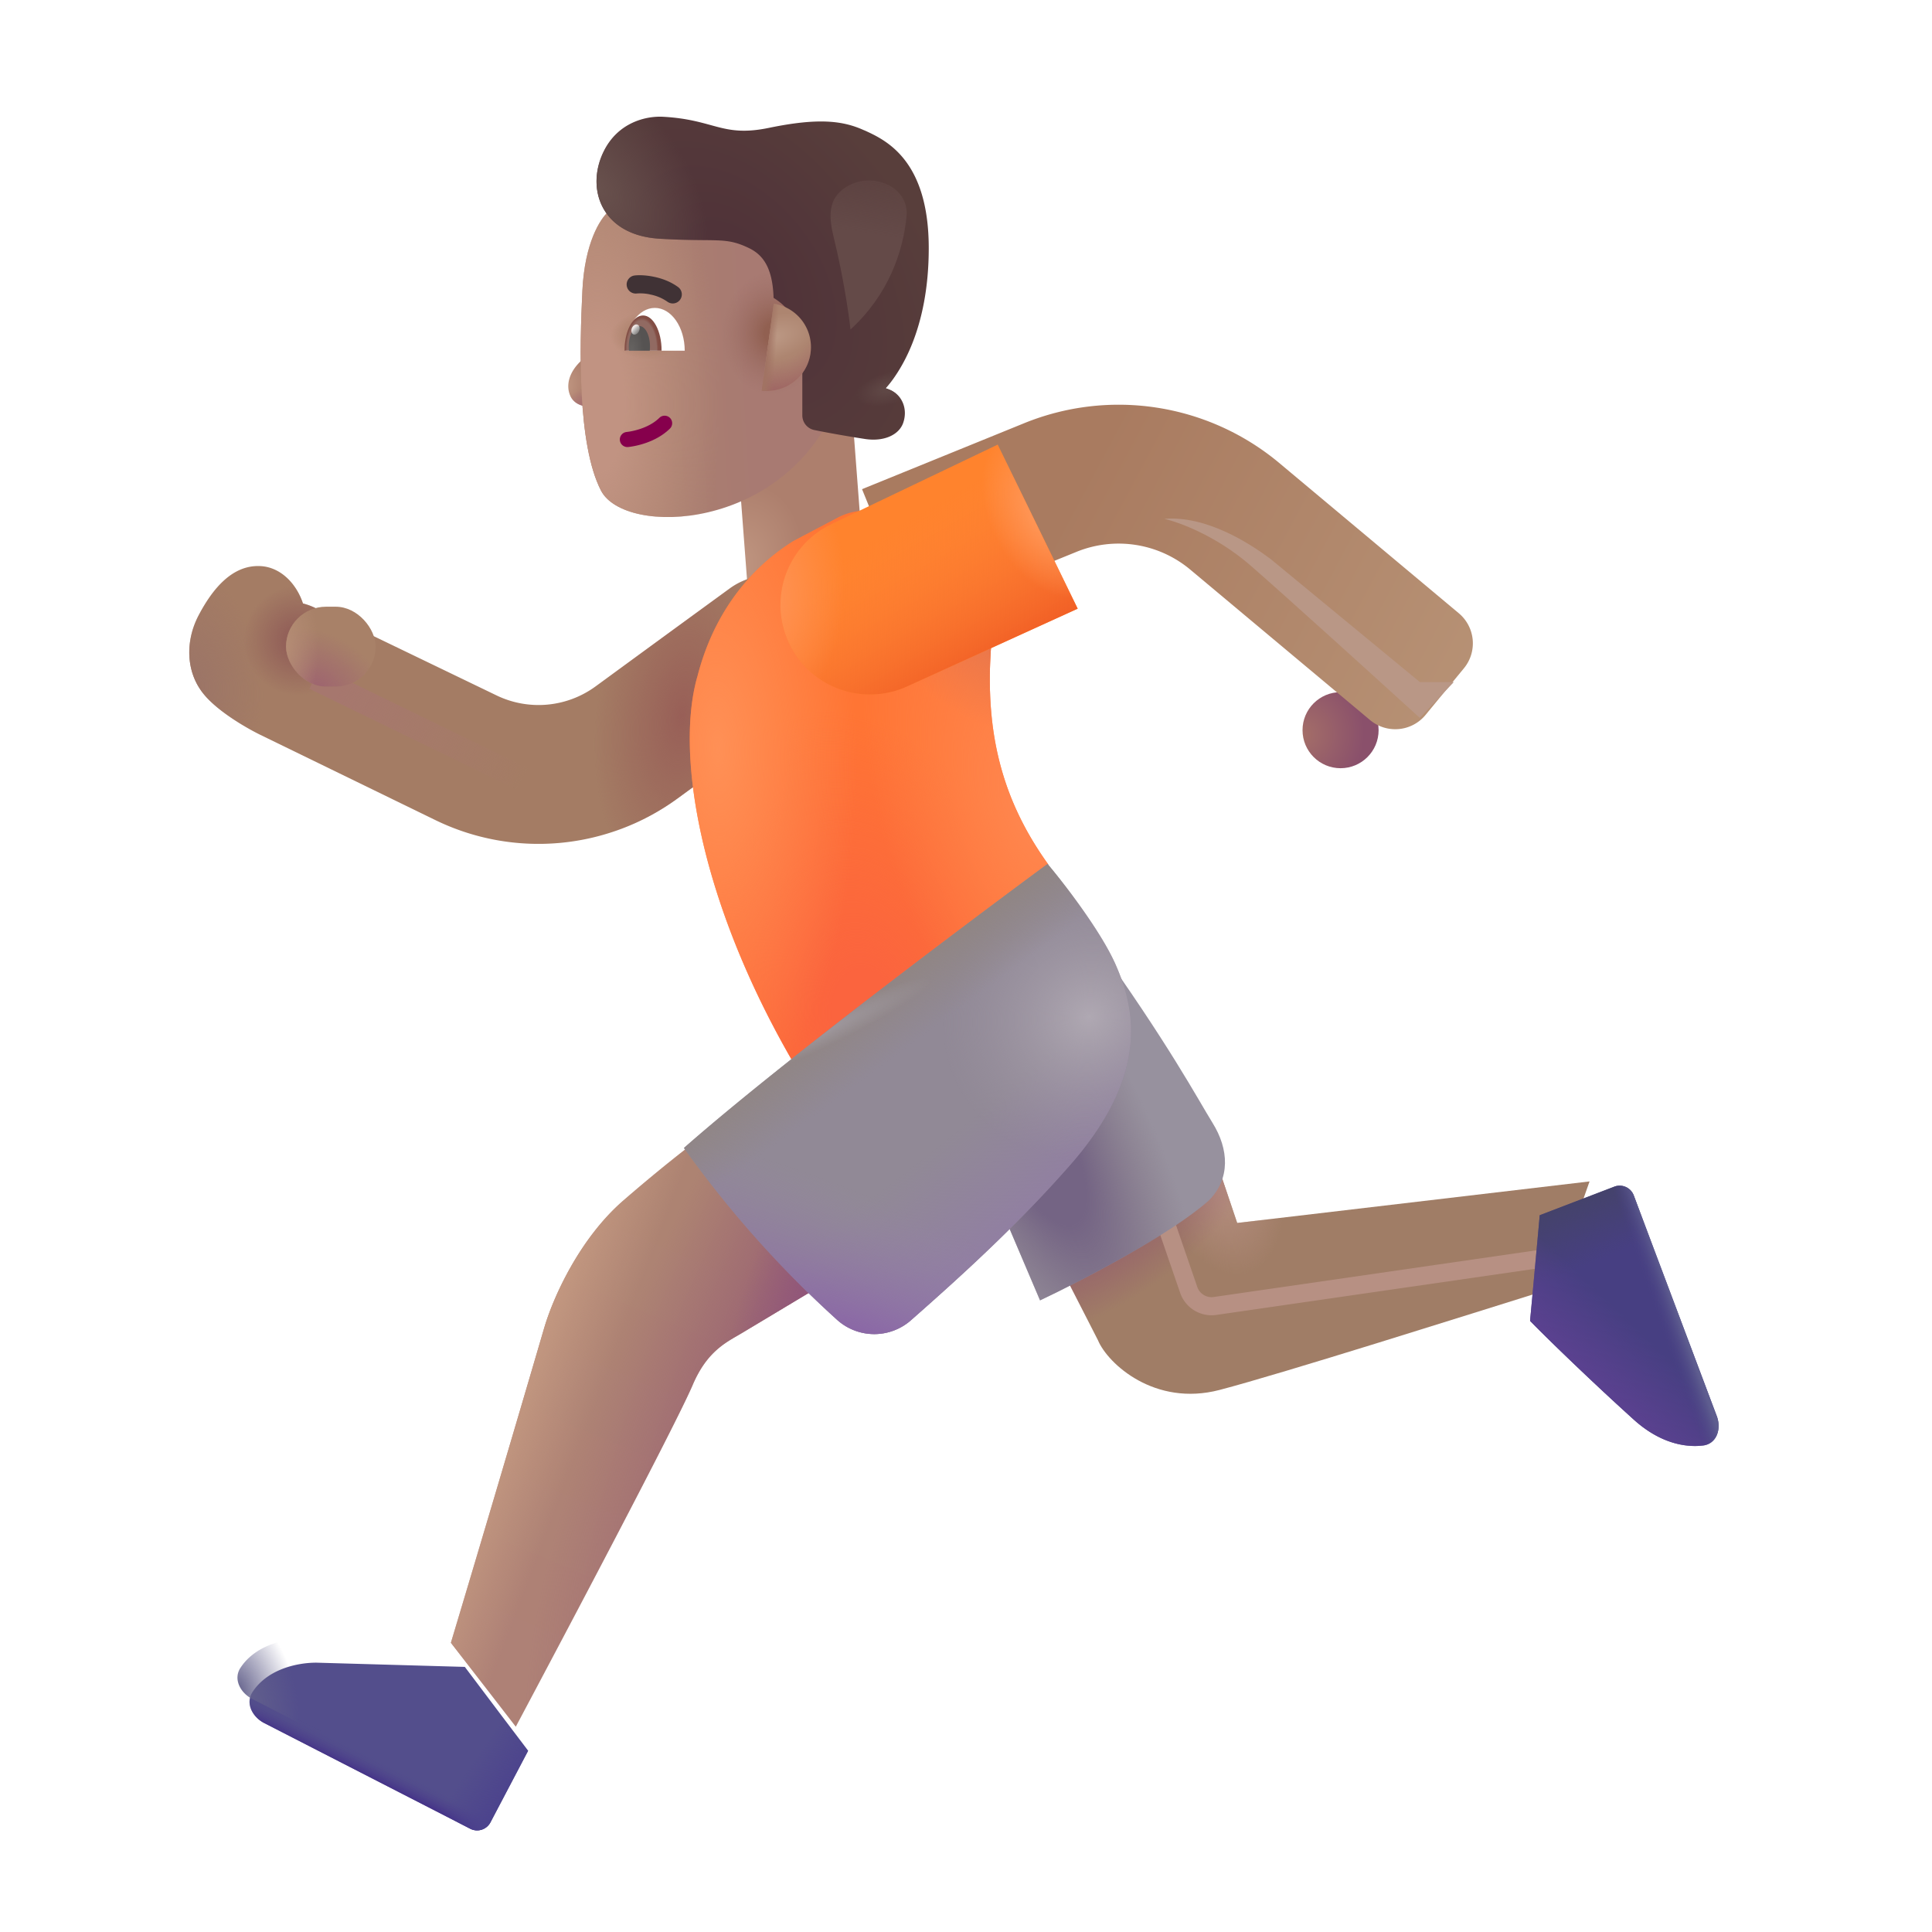 <svg xmlns="http://www.w3.org/2000/svg" width="32" height="32" fill="none" viewBox="0 0 32 32"><path fill="url(#a)" d="M12.169 6.909h1.946v3.44h-1.946z" transform="rotate(-4.337 12.17 6.909)"/><path fill="url(#b)" d="M12.169 6.909h1.946v3.44h-1.946z" transform="rotate(-4.337 12.17 6.909)"/><path fill="url(#c)" d="M9.622 5.979a1.01 1.01 0 0 0 .258-.457h.18v1.125c-.216.137-.523.115-.614-.09-.078-.176-.02-.394.176-.578Z"/><path fill="url(#d)" d="M9.622 5.979a1.01 1.01 0 0 0 .258-.457h.18v1.125c-.216.137-.523.115-.614-.09-.078-.176-.02-.394.176-.578Z"/><g filter="url(#e)"><path fill="url(#f)" d="M9.846 5.015c.038-.801.298-1.187.42-1.3h3.732l.063 3.163C13.194 9 10.549 9.091 10.154 8.325c-.395-.768-.353-2.381-.308-3.309Z"/><path fill="url(#g)" d="M9.846 5.015c.038-.801.298-1.187.42-1.3h3.732l.063 3.163C13.194 9 10.549 9.091 10.154 8.325c-.395-.768-.353-2.381-.308-3.309Z"/><path fill="url(#h)" d="M9.846 5.015c.038-.801.298-1.187.42-1.3h3.732l.063 3.163C13.194 9 10.549 9.091 10.154 8.325c-.395-.768-.353-2.381-.308-3.309Z"/><path fill="url(#i)" d="M9.846 5.015c.038-.801.298-1.187.42-1.3h3.732l.063 3.163C13.194 9 10.549 9.091 10.154 8.325c-.395-.768-.353-2.381-.308-3.309Z"/></g><g filter="url(#j)"><path fill="url(#k)" d="M9.997 2.663c.237-.488.706-.594.984-.579.86.047.977.344 1.754.184.822-.17 1.227-.12 1.578.04l.007.002c.346.158 1.063.483 1.063 1.95 0 1.352-.481 2.065-.715 2.32l.046.017c.232.084.327.33.244.562-.072.197-.322.311-.637.261-.36-.056-.624-.105-.832-.147a.248.248 0 0 1-.2-.244V5.916a.987.987 0 0 0-.476-.832c-.016-.484-.164-.707-.406-.824-.401-.194-.526-.098-1.485-.156-.964-.059-1.222-.832-.925-1.441Z"/><path fill="url(#l)" d="M9.997 2.663c.237-.488.706-.594.984-.579.86.047.977.344 1.754.184.822-.17 1.227-.12 1.578.04l.007.002c.346.158 1.063.483 1.063 1.95 0 1.352-.481 2.065-.715 2.32l.046.017c.232.084.327.33.244.562-.072.197-.322.311-.637.261-.36-.056-.624-.105-.832-.147a.248.248 0 0 1-.2-.244V5.916a.987.987 0 0 0-.476-.832c-.016-.484-.164-.707-.406-.824-.401-.194-.526-.098-1.485-.156-.964-.059-1.222-.832-.925-1.441Z"/><path fill="url(#m)" d="M9.997 2.663c.237-.488.706-.594.984-.579.86.047.977.344 1.754.184.822-.17 1.227-.12 1.578.04l.007.002c.346.158 1.063.483 1.063 1.95 0 1.352-.481 2.065-.715 2.32l.046.017c.232.084.327.33.244.562-.072.197-.322.311-.637.261-.36-.056-.624-.105-.832-.147a.248.248 0 0 1-.2-.244V5.916a.987.987 0 0 0-.476-.832c-.016-.484-.164-.707-.406-.824-.401-.194-.526-.098-1.485-.156-.964-.059-1.222-.832-.925-1.441Z"/></g><path fill="url(#n)" d="m12.617 6.47.199-1.44a.727.727 0 0 1-.2 1.44Z"/><path fill="url(#o)" d="m12.617 6.47.199-1.44a.727.727 0 0 1-.2 1.44Z"/><path fill="url(#p)" d="m12.617 6.47.199-1.44a.727.727 0 0 1-.2 1.44Z"/><path fill="#86004C" fill-rule="evenodd" d="M11.098 6.923a.125.125 0 0 1-.002.176c-.238.234-.582.294-.692.305a.125.125 0 1 1-.025-.249c.093-.01.366-.061.542-.234a.125.125 0 0 1 .177.002Z" clip-rule="evenodd"/><g filter="url(#q)"><path fill="#403235" fill-rule="evenodd" d="M10.865 4.776a.77.77 0 0 0-.217-.015.15.15 0 0 1-.037-.298c.07-.009.187-.006.313.02.127.025.277.076.408.172a.15.15 0 0 1-.178.242.733.733 0 0 0-.289-.12Z" clip-rule="evenodd"/></g><path fill="#fff" d="M10.352 5.809h.989c0-.392-.222-.709-.495-.709s-.494.317-.494.709Z"/><path fill="url(#r)" d="M10.958 5.809v-.004c0-.32-.138-.58-.307-.58-.17 0-.307.26-.307.58v.004h.614Z"/><path fill="url(#s)" d="M10.762 5.809a.652.652 0 0 0 .004-.072c0-.186-.079-.336-.175-.336-.098 0-.176.15-.176.336 0 .025.001.049.004.072h.343Z"/><ellipse cx="10.526" cy="5.458" fill="url(#t)" rx=".064" ry=".088" transform="rotate(24.61 10.526 5.458)"/><g filter="url(#u)"><path fill="#A47C64" d="M3.762 11.881c-.286-.363-.293-.871-.07-1.293.222-.422.546-.832 1.015-.812.328.013.598.275.711.619.07.018.139.043.206.076l3 1.447a1.6 1.6 0 0 0 1.639-.148l2.223-1.623a1.15 1.15 0 0 1 1.356 1.858l-2.224 1.623a3.9 3.9 0 0 1-3.993.362l-2.918-1.421c-.246-.122-.72-.4-.945-.688Z"/><path fill="url(#v)" d="M3.762 11.881c-.286-.363-.293-.871-.07-1.293.222-.422.546-.832 1.015-.812.328.013.598.275.711.619.07.018.139.043.206.076l3 1.447a1.6 1.6 0 0 0 1.639-.148l2.223-1.623a1.15 1.15 0 0 1 1.356 1.858l-2.224 1.623a3.9 3.9 0 0 1-3.993.362l-2.918-1.421c-.246-.122-.72-.4-.945-.688Z"/><path fill="url(#w)" d="M3.762 11.881c-.286-.363-.293-.871-.07-1.293.222-.422.546-.832 1.015-.812.328.013.598.275.711.619.07.018.139.043.206.076l3 1.447a1.6 1.6 0 0 0 1.639-.148l2.223-1.623a1.15 1.15 0 0 1 1.356 1.858l-2.224 1.623a3.9 3.9 0 0 1-3.993.362l-2.918-1.421c-.246-.122-.72-.4-.945-.688Z"/><path fill="url(#x)" d="M3.762 11.881c-.286-.363-.293-.871-.07-1.293.222-.422.546-.832 1.015-.812.328.013.598.275.711.619.07.018.139.043.206.076l3 1.447a1.6 1.6 0 0 0 1.639-.148l2.223-1.623a1.15 1.15 0 0 1 1.356 1.858l-2.224 1.623a3.9 3.9 0 0 1-3.993.362l-2.918-1.421c-.246-.122-.72-.4-.945-.688Z"/></g><path fill="#FF7534" d="m13.136 8.963.74-.39a.986.986 0 0 1 .584-.106l2.003 1.774c-.229 1.789.13 3.007.9 4.077l-4.253 3.23c-1.516-2.636-1.93-5.073-1.556-6.354.318-1.229 1.051-1.899 1.582-2.23Z"/><path fill="url(#y)" d="m13.136 8.963.74-.39a.986.986 0 0 1 .584-.106l2.003 1.774c-.229 1.789.13 3.007.9 4.077l-4.253 3.23c-1.516-2.636-1.93-5.073-1.556-6.354.318-1.229 1.051-1.899 1.582-2.23Z"/><path fill="url(#z)" d="m13.136 8.963.74-.39a.986.986 0 0 1 .584-.106l2.003 1.774c-.229 1.789.13 3.007.9 4.077l-4.253 3.23c-1.516-2.636-1.93-5.073-1.556-6.354.318-1.229 1.051-1.899 1.582-2.23Z"/><path fill="url(#A)" d="m13.136 8.963.74-.39a.986.986 0 0 1 .584-.106l2.003 1.774c-.229 1.789.13 3.007.9 4.077l-4.253 3.23c-1.516-2.636-1.93-5.073-1.556-6.354.318-1.229 1.051-1.899 1.582-2.23Z"/><path fill="url(#B)" d="m13.136 8.963.74-.39a.986.986 0 0 1 .584-.106l2.003 1.774c-.229 1.789.13 3.007.9 4.077l-4.253 3.23c-1.516-2.636-1.93-5.073-1.556-6.354.318-1.229 1.051-1.899 1.582-2.23Z"/><g filter="url(#C)"><path stroke="url(#D)" stroke-width=".4" d="m5.213 11.229 3.485 1.695"/></g><circle cx="22.204" cy="12.094" r=".63" fill="url(#E)"/><g filter="url(#F)"><path fill="url(#G)" fill-rule="evenodd" d="M19.704 10.226a1.85 1.85 0 0 0-1.873-.286l-2.687 1.092-.866-2.13 2.687-1.093a4.15 4.15 0 0 1 4.2.64l2.997 2.508a.65.65 0 0 1 .085.912l-.635.772a.65.65 0 0 1-.92.085l-2.988-2.5Z" clip-rule="evenodd"/></g><path fill="#FF832D" d="m17.85 10.082-1.325-2.718-2.764 1.322a1.483 1.483 0 0 0 1.255 2.687l2.833-1.291Z"/><path fill="url(#H)" d="m17.85 10.082-1.325-2.718-2.764 1.322a1.483 1.483 0 0 0 1.255 2.687l2.833-1.291Z"/><path fill="url(#I)" d="m17.85 10.082-1.325-2.718-2.764 1.322a1.483 1.483 0 0 0 1.255 2.687l2.833-1.291Z"/><path fill="url(#J)" d="m17.85 10.082-1.325-2.718-2.764 1.322a1.483 1.483 0 0 0 1.255 2.687l2.833-1.291Z"/><rect width="1.484" height="1.324" x="4.738" y="10.049" fill="#A88168" rx=".662"/><rect width="1.484" height="1.324" x="4.738" y="10.049" fill="url(#K)" rx=".662"/><rect width="1.484" height="1.324" x="4.738" y="10.049" fill="url(#L)" rx=".662"/><path fill="url(#M)" d="M9.015 21.99a857.355 857.355 0 0 1-1.547 5.22l1.075 1.39c.859-1.615 2.641-4.987 2.93-5.66.241-.567.566-.711.808-.856l1.34-.805-1.973-2.472c-.12.094-.594.444-1.32 1.074-.735.637-1.169 1.618-1.313 2.11Z"/><path fill="url(#N)" d="M9.015 21.99a857.355 857.355 0 0 1-1.547 5.22l1.075 1.39c.859-1.615 2.641-4.987 2.93-5.66.241-.567.566-.711.808-.856l1.34-.805-1.973-2.472c-.12.094-.594.444-1.32 1.074-.735.637-1.169 1.618-1.313 2.11Z"/><path fill="url(#O)" d="M9.015 21.99a857.355 857.355 0 0 1-1.547 5.22l1.075 1.39c.859-1.615 2.641-4.987 2.93-5.66.241-.567.566-.711.808-.856l1.34-.805-1.973-2.472c-.12.094-.594.444-1.32 1.074-.735.637-1.169 1.618-1.313 2.11Z"/><path fill="url(#P)" d="M9.015 21.99a857.355 857.355 0 0 1-1.547 5.22l1.075 1.39c.859-1.615 2.641-4.987 2.93-5.66.241-.567.566-.711.808-.856l1.34-.805-1.973-2.472c-.12.094-.594.444-1.32 1.074-.735.637-1.169 1.618-1.313 2.11Z"/><g filter="url(#Q)"><path fill="#534E8C" d="m5.039 27.139 2.46.07 1.048 1.39-.623 1.184a.25.25 0 0 1-.336.106l-3.41-1.749c-.196-.1-.317-.328-.197-.513.247-.381.74-.488 1.058-.488Z"/><path fill="url(#R)" d="m5.039 27.139 2.46.07 1.048 1.39-.623 1.184a.25.25 0 0 1-.336.106l-3.41-1.749c-.196-.1-.317-.328-.197-.513.247-.381.74-.488 1.058-.488Z"/><path fill="url(#S)" d="m5.039 27.139 2.46.07 1.048 1.39-.623 1.184a.25.25 0 0 1-.336.106l-3.41-1.749c-.196-.1-.317-.328-.197-.513.247-.381.74-.488 1.058-.488Z"/></g><path fill="url(#T)" d="m5.039 27.139 2.46.07 1.048 1.39-.623 1.184a.25.25 0 0 1-.336.106l-3.41-1.749c-.196-.1-.317-.328-.197-.513.247-.381.74-.488 1.058-.488Z"/><g filter="url(#U)"><path fill="#A07D66" d="m17.937 22.701-.652-1.277 2.613-1.684.344 1.016 5.836-.688-.625 1.774c-1.422.445-4.465 1.408-5.504 1.68-1.074.28-1.848-.434-2.012-.82Z"/><path fill="url(#V)" d="m17.937 22.701-.652-1.277 2.613-1.684.344 1.016 5.836-.688-.625 1.774c-1.422.445-4.465 1.408-5.504 1.68-1.074.28-1.848-.434-2.012-.82Z"/><path fill="url(#W)" d="m17.937 22.701-.652-1.277 2.613-1.684.344 1.016 5.836-.688-.625 1.774c-1.422.445-4.465 1.408-5.504 1.68-1.074.28-1.848-.434-2.012-.82Z"/></g><g filter="url(#X)"><path stroke="#B79083" stroke-width=".3" d="m19.297 20.225.392 1.14a.4.4 0 0 0 .435.266l5.761-.834"/></g><path fill="#473F82" d="m26.737 19.655-1.234.473-.16 1.75c.305.314 1.058 1.04 1.715 1.633.427.387.844.467 1.146.432.23-.026.312-.276.23-.491L27.06 19.8a.25.25 0 0 0-.323-.145Z"/><path fill="url(#Y)" d="m26.737 19.655-1.234.473-.16 1.75c.305.314 1.058 1.04 1.715 1.633.427.387.844.467 1.146.432.23-.026.312-.276.23-.491L27.06 19.8a.25.25 0 0 0-.323-.145Z"/><path fill="url(#Z)" d="m26.737 19.655-1.234.473-.16 1.75c.305.314 1.058 1.04 1.715 1.633.427.387.844.467 1.146.432.23-.026.312-.276.23-.491L27.06 19.8a.25.25 0 0 0-.323-.145Z"/><path fill="url(#aa)" d="m26.737 19.655-1.234.473-.16 1.75c.305.314 1.058 1.04 1.715 1.633.427.387.844.467 1.146.432.23-.026.312-.276.23-.491L27.06 19.8a.25.25 0 0 0-.323-.145Z"/><g filter="url(#ab)"><path fill="#97919E" d="m17.226 21.639-.914-2.149 1.793-3.843c1.258 1.754 1.738 2.664 1.98 3.054.269.433.297.922-.062 1.282-.637.568-2.13 1.34-2.797 1.656Z"/><path fill="url(#ac)" d="m17.226 21.639-.914-2.149 1.793-3.843c1.258 1.754 1.738 2.664 1.98 3.054.269.433.297.922-.062 1.282-.637.568-2.13 1.34-2.797 1.656Z"/></g><path fill="#918996" d="M17.351 14.31s-4.125 3.032-6.023 4.704a17.65 17.65 0 0 0 2.544 2.853.92.92 0 0 0 1.23-.012c.921-.81 1.78-1.601 2.616-2.552 1.375-1.563 1.047-2.663.766-3.313-.244-.562-.857-1.354-1.133-1.68Z"/><path fill="url(#ad)" d="M17.351 14.31s-4.125 3.032-6.023 4.704a17.65 17.65 0 0 0 2.544 2.853.92.92 0 0 0 1.23-.012c.921-.81 1.78-1.601 2.616-2.552 1.375-1.563 1.047-2.663.766-3.313-.244-.562-.857-1.354-1.133-1.68Z"/><path fill="url(#ae)" d="M17.351 14.31s-4.125 3.032-6.023 4.704a17.65 17.65 0 0 0 2.544 2.853.92.92 0 0 0 1.23-.012c.921-.81 1.78-1.601 2.616-2.552 1.375-1.563 1.047-2.663.766-3.313-.244-.562-.857-1.354-1.133-1.68Z"/><path fill="url(#af)" d="M17.351 14.31s-4.125 3.032-6.023 4.704a17.65 17.65 0 0 0 2.544 2.853.92.92 0 0 0 1.23-.012c.921-.81 1.78-1.601 2.616-2.552 1.375-1.563 1.047-2.663.766-3.313-.244-.562-.857-1.354-1.133-1.68Z"/><path fill="url(#ag)" d="M17.351 14.31s-4.125 3.032-6.023 4.704a17.65 17.65 0 0 0 2.544 2.853.92.92 0 0 0 1.23-.012c.921-.81 1.78-1.601 2.616-2.552 1.375-1.563 1.047-2.663.766-3.313-.244-.562-.857-1.354-1.133-1.68Z"/><path fill="url(#ah)" d="M17.351 14.31s-4.125 3.032-6.023 4.704a17.65 17.65 0 0 0 2.544 2.853.92.92 0 0 0 1.23-.012c.921-.81 1.78-1.601 2.616-2.552 1.375-1.563 1.047-2.663.766-3.313-.244-.562-.857-1.354-1.133-1.68Z"/><g filter="url(#ai)"><path fill="url(#aj)" d="M13.81 3.936c.156.636.246 1.245.277 1.521.63-.577.87-1.287.928-1.871.05-.499-.575-.757-.999-.49-.306.192-.292.489-.206.84Z"/></g><g filter="url(#ak)"><path fill="#B99786" d="M20.705 9.36c-.563-.487-1.183-.714-1.422-.766.704-.058 1.422.41 1.766.668l2.468 2.035h.563l-.563.594c-.703-.64-2.25-2.043-2.812-2.531Z"/></g><defs><radialGradient id="a" cx="0" cy="0" r="1" gradientTransform="matrix(1.433 .732 -1 1.958 11.923 9.448)" gradientUnits="userSpaceOnUse"><stop offset=".101" stop-color="#BF9580"/><stop offset=".684" stop-color="#AD7F6D"/></radialGradient><radialGradient id="b" cx="0" cy="0" r="1" gradientTransform="matrix(-.361 -.828 1.293 -.564 13.142 10.349)" gradientUnits="userSpaceOnUse"><stop stop-color="#A66D75"/><stop offset="1" stop-color="#A66D75" stop-opacity="0"/></radialGradient><radialGradient id="c" cx="0" cy="0" r="1" gradientTransform="matrix(.477 .258 -.364 .673 9.33 6.416)" gradientUnits="userSpaceOnUse"><stop offset=".101" stop-color="#BF9580"/><stop offset=".684" stop-color="#AD7F6D"/></radialGradient><radialGradient id="d" cx="0" cy="0" r="1" gradientTransform="matrix(-.12 -.292 .438 -.18 9.736 6.734)" gradientUnits="userSpaceOnUse"><stop stop-color="#A66D75"/><stop offset="1" stop-color="#A66D75" stop-opacity="0"/></radialGradient><radialGradient id="g" cx="0" cy="0" r="1" gradientTransform="matrix(-.844 -.047 .057 -1.029 12.993 5.713)" gradientUnits="userSpaceOnUse"><stop offset=".156" stop-color="#916051"/><stop offset="1" stop-color="#9C6E67" stop-opacity="0"/></radialGradient><radialGradient id="h" cx="0" cy="0" r="1" gradientTransform="matrix(0 -5.188 2.016 0 10.096 6.9)" gradientUnits="userSpaceOnUse"><stop offset=".219" stop-color="#C19382"/><stop offset="1" stop-color="#BD927E" stop-opacity="0"/></radialGradient><radialGradient id="i" cx="0" cy="0" r="1" gradientTransform="matrix(0 .391 -.609 0 10.924 5.76)" gradientUnits="userSpaceOnUse"><stop offset=".155" stop-color="#A67D65"/><stop offset="1" stop-color="#A67D65" stop-opacity="0"/></radialGradient><radialGradient id="k" cx="0" cy="0" r="1" gradientTransform="matrix(2.407 -1.948 2.961 3.659 12.147 4.758)" gradientUnits="userSpaceOnUse"><stop offset=".194" stop-color="#503339"/><stop offset="1" stop-color="#583E3B"/></radialGradient><radialGradient id="l" cx="0" cy="0" r="1" gradientTransform="matrix(1.2 -.875 1.408 1.931 9.88 3.245)" gradientUnits="userSpaceOnUse"><stop stop-color="#68514D"/><stop offset="1" stop-color="#68514D" stop-opacity="0"/></radialGradient><radialGradient id="m" cx="0" cy="0" r="1" gradientTransform="matrix(-.523 .148 -.073 -.257 14.713 6.588)" gradientUnits="userSpaceOnUse"><stop offset=".197" stop-color="#5F4745"/><stop offset="1" stop-color="#5F4745" stop-opacity="0"/></radialGradient><radialGradient id="n" cx="0" cy="0" r="1" gradientTransform="matrix(.727 -.211 .103 .355 12.768 5.596)" gradientUnits="userSpaceOnUse"><stop offset=".17" stop-color="#BA9682"/><stop offset="1" stop-color="#AD8570"/></radialGradient><radialGradient id="o" cx="0" cy="0" r="1" gradientTransform="matrix(.226 1.18 -1.229 .235 12.8 5.295)" gradientUnits="userSpaceOnUse"><stop offset=".556" stop-color="#9E6563" stop-opacity="0"/><stop offset="1" stop-color="#9E6563"/></radialGradient><radialGradient id="r" cx="0" cy="0" r="1" gradientTransform="matrix(.273 0 0 .531 10.63 5.788)" gradientUnits="userSpaceOnUse"><stop offset=".895" stop-color="#916A62"/><stop offset="1" stop-color="#824D44"/></radialGradient><radialGradient id="s" cx="0" cy="0" r="1" gradientTransform="matrix(.25 0 0 .541 10.461 5.809)" gradientUnits="userSpaceOnUse"><stop stop-color="#666361"/><stop offset=".813" stop-color="#565352"/></radialGradient><radialGradient id="v" cx="0" cy="0" r="1" gradientTransform="matrix(1.21 -.125 .201 1.944 3.535 11.72)" gradientUnits="userSpaceOnUse"><stop stop-color="#9B7467"/><stop offset="1" stop-color="#9B7467" stop-opacity="0"/></radialGradient><radialGradient id="w" cx="0" cy="0" r="1" gradientTransform="matrix(-.328 2.849 -1.431 -.165 11.698 12.255)" gradientUnits="userSpaceOnUse"><stop stop-color="#985F57"/><stop offset="1" stop-color="#985F57" stop-opacity="0"/></radialGradient><radialGradient id="x" cx="0" cy="0" r="1" gradientTransform="matrix(-.859 .299 -.3 -.862 5.339 11.01)" gradientUnits="userSpaceOnUse"><stop offset=".258" stop-color="#936159"/><stop offset="1" stop-color="#936159" stop-opacity="0"/></radialGradient><radialGradient id="y" cx="0" cy="0" r="1" gradientTransform="rotate(-103.261 13.923 2.797) scale(5.33 3.384)" gradientUnits="userSpaceOnUse"><stop offset=".175" stop-color="#FB643E"/><stop offset="1" stop-color="#FB643E" stop-opacity="0"/></radialGradient><radialGradient id="z" cx="0" cy="0" r="1" gradientTransform="matrix(.125 5.844 -2.29 .049 11.89 12.397)" gradientUnits="userSpaceOnUse"><stop stop-color="#FF9056"/><stop offset="1" stop-color="#FF9056" stop-opacity="0"/></radialGradient><radialGradient id="A" cx="0" cy="0" r="1" gradientTransform="matrix(-2.406 .719 -1.453 -4.864 17.11 13.397)" gradientUnits="userSpaceOnUse"><stop stop-color="#FF8750"/><stop offset="1" stop-color="#FF8750" stop-opacity="0"/></radialGradient><radialGradient id="B" cx="0" cy="0" r="1" gradientTransform="matrix(-.719 1.531 -1.863 -.874 16.672 10.334)" gradientUnits="userSpaceOnUse"><stop offset=".296" stop-color="#EB784B"/><stop offset="1" stop-color="#EB784B" stop-opacity="0"/></radialGradient><radialGradient id="E" cx="0" cy="0" r="1" gradientTransform="rotate(24.692 -17.033 55.373) scale(1.122 1.178)" gradientUnits="userSpaceOnUse"><stop stop-color="#A46E68"/><stop offset=".906" stop-color="#8A506B"/></radialGradient><radialGradient id="I" cx="0" cy="0" r="1" gradientTransform="matrix(1.281 .188 -.317 2.164 12.672 9.99)" gradientUnits="userSpaceOnUse"><stop stop-color="#FF9459"/><stop offset="1" stop-color="#FF9459" stop-opacity="0"/></radialGradient><radialGradient id="J" cx="0" cy="0" r="1" gradientTransform="matrix(-.875 .422 -.659 -1.367 17.358 8.474)" gradientUnits="userSpaceOnUse"><stop offset=".164" stop-color="#FF985A"/><stop offset="1" stop-color="#FF985A" stop-opacity="0"/></radialGradient><radialGradient id="K" cx="0" cy="0" r="1" gradientTransform="matrix(.438 -.748 1.057 .618 5.276 11.373)" gradientUnits="userSpaceOnUse"><stop stop-color="#9E656F"/><stop offset="1" stop-color="#9E656F" stop-opacity="0"/></radialGradient><radialGradient id="L" cx="0" cy="0" r="1" gradientTransform="matrix(.559 0 0 1.248 4.717 10.711)" gradientUnits="userSpaceOnUse"><stop stop-color="#B58D75"/><stop offset="1" stop-color="#B58D75" stop-opacity="0"/></radialGradient><radialGradient id="O" cx="0" cy="0" r="1" gradientTransform="matrix(-4.653 9.341 -2.719 -1.354 14.084 21.164)" gradientUnits="userSpaceOnUse"><stop offset=".183" stop-color="#975E72"/><stop offset="1" stop-color="#975E72" stop-opacity="0"/></radialGradient><radialGradient id="P" cx="0" cy="0" r="1" gradientTransform="matrix(-1.827 4.826 -1.339 -.507 13.911 21.13)" gradientUnits="userSpaceOnUse"><stop stop-color="#8E537D"/><stop offset="1" stop-color="#8E537D" stop-opacity="0"/></radialGradient><radialGradient id="T" cx="0" cy="0" r="1" gradientTransform="matrix(.895 -.297 .493 1.486 3.933 27.99)" gradientUnits="userSpaceOnUse"><stop stop-color="#64628C"/><stop offset="1" stop-color="#64628C" stop-opacity="0"/></radialGradient><radialGradient id="V" cx="0" cy="0" r="1" gradientTransform="matrix(.539 1.617 -.97 .323 19.9 19.962)" gradientUnits="userSpaceOnUse"><stop stop-color="#B99184"/><stop offset="1" stop-color="#B99184" stop-opacity="0"/></radialGradient><radialGradient id="W" cx="0" cy="0" r="1" gradientTransform="matrix(.703 1.125 -2.573 1.608 17.87 20.855)" gradientUnits="userSpaceOnUse"><stop stop-color="#92586D"/><stop offset="1" stop-color="#92586D" stop-opacity="0"/></radialGradient><radialGradient id="ac" cx="0" cy="0" r="1" gradientTransform="matrix(2.438 4.75 -1.701 .873 17.015 18.803)" gradientUnits="userSpaceOnUse"><stop offset=".329" stop-color="#746484"/><stop offset="1" stop-color="#827483" stop-opacity="0"/></radialGradient><radialGradient id="ad" cx="0" cy="0" r="1" gradientTransform="matrix(2.875 3.594 -13.677 10.942 13.922 17.022)" gradientUnits="userSpaceOnUse"><stop offset=".554" stop-color="#917EA3" stop-opacity="0"/><stop offset="1" stop-color="#917EA3"/></radialGradient><radialGradient id="ae" cx="0" cy="0" r="1" gradientTransform="matrix(1.011 -2.181 7.255 3.364 14.536 22.502)" gradientUnits="userSpaceOnUse"><stop stop-color="#885FA7"/><stop offset="1" stop-color="#9583A6" stop-opacity="0"/></radialGradient><radialGradient id="af" cx="0" cy="0" r="1" gradientTransform="matrix(-2.054 1.36 -1.293 -1.954 18.044 16.844)" gradientUnits="userSpaceOnUse"><stop stop-color="#AFA8B2"/><stop offset="1" stop-color="#9B92A1" stop-opacity="0"/></radialGradient><radialGradient id="ah" cx="0" cy="0" r="1" gradientTransform="matrix(1.906 -.906 .114 .239 13.515 17.131)" gradientUnits="userSpaceOnUse"><stop offset=".207" stop-color="#9C959A"/><stop offset="1" stop-color="#9C959A" stop-opacity="0"/></radialGradient><linearGradient id="f" x1="12.68" x2="9.818" y1="6.456" y2="6.627" gradientUnits="userSpaceOnUse"><stop stop-color="#A87A72"/><stop offset="1" stop-color="#AB826C"/></linearGradient><linearGradient id="p" x1="12.713" x2="12.862" y1="5.665" y2="5.676" gradientUnits="userSpaceOnUse"><stop stop-color="#A17363"/><stop offset="1" stop-color="#A17363" stop-opacity="0"/></linearGradient><linearGradient id="t" x1="10.455" x2="10.641" y1="5.419" y2="5.48" gradientUnits="userSpaceOnUse"><stop stop-color="#fff"/><stop offset="1" stop-color="#fff" stop-opacity="0"/></linearGradient><linearGradient id="D" x1="5.604" x2="8.542" y1="11.486" y2="13.111" gradientUnits="userSpaceOnUse"><stop stop-color="#A6776E"/><stop offset="1" stop-color="#A7796E" stop-opacity="0"/></linearGradient><linearGradient id="G" x1="17.817" x2="25.325" y1="8.877" y2="12.878" gradientUnits="userSpaceOnUse"><stop stop-color="#A97B60"/><stop offset="1" stop-color="#B99578"/></linearGradient><linearGradient id="H" x1="16.515" x2="15.109" y1="11.022" y2="8.584" gradientUnits="userSpaceOnUse"><stop stop-color="#F05C24"/><stop offset="1" stop-color="#FF813D" stop-opacity="0"/></linearGradient><linearGradient id="M" x1="12.453" x2="9.078" y1="20.084" y2="28.209" gradientUnits="userSpaceOnUse"><stop stop-color="#AD8372"/><stop offset="1" stop-color="#AE8176"/></linearGradient><linearGradient id="N" x1="7.845" x2="9.12" y1="24.749" y2="25.231" gradientUnits="userSpaceOnUse"><stop stop-color="#C49981"/><stop offset="1" stop-color="#C49981" stop-opacity="0"/></linearGradient><linearGradient id="R" x1="5.898" x2="6.054" y1="29.045" y2="28.733" gradientUnits="userSpaceOnUse"><stop stop-color="#443088"/><stop offset="1" stop-color="#534F8C" stop-opacity="0"/></linearGradient><linearGradient id="S" x1="8.14" x2="7.484" y1="29.444" y2="29.006" gradientUnits="userSpaceOnUse"><stop stop-color="#4C438D"/><stop offset="1" stop-color="#4C438D" stop-opacity="0"/></linearGradient><linearGradient id="Y" x1="26.14" x2="26.64" y1="19.639" y2="20.803" gradientUnits="userSpaceOnUse"><stop offset=".024" stop-color="#444367"/><stop offset="1" stop-color="#444367" stop-opacity="0"/></linearGradient><linearGradient id="Z" x1="26.14" x2="26.904" y1="22.6" y2="21.795" gradientUnits="userSpaceOnUse"><stop stop-color="#5A418F"/><stop offset="1" stop-color="#5A418F" stop-opacity="0"/></linearGradient><linearGradient id="aa" x1="27.922" x2="27.515" y1="21.881" y2="22.022" gradientUnits="userSpaceOnUse"><stop offset=".213" stop-color="#5E5D8F"/><stop offset="1" stop-color="#484083" stop-opacity="0"/></linearGradient><linearGradient id="ag" x1="13.172" x2="13.859" y1="17.272" y2="18.204" gradientUnits="userSpaceOnUse"><stop stop-color="#908582"/><stop offset="1" stop-color="#908582" stop-opacity="0"/></linearGradient><linearGradient id="aj" x1="14.21" x2="14.655" y1="5.09" y2="2.191" gradientUnits="userSpaceOnUse"><stop offset=".421" stop-color="#644A48"/><stop offset="1" stop-color="#644A48" stop-opacity="0"/></linearGradient><filter id="e" width="4.443" height="5.249" x="9.618" y="3.515" color-interpolation-filters="sRGB" filterUnits="userSpaceOnUse"><feFlood flood-opacity="0" result="BackgroundImageFix"/><feBlend in="SourceGraphic" in2="BackgroundImageFix" result="shape"/><feColorMatrix in="SourceAlpha" result="hardAlpha" values="0 0 0 0 0 0 0 0 0 0 0 0 0 0 0 0 0 0 127 0"/><feOffset dx="-.2" dy="-.2"/><feGaussianBlur stdDeviation=".5"/><feComposite in2="hardAlpha" k2="-1" k3="1" operator="arithmetic"/><feColorMatrix values="0 0 0 0 0.655 0 0 0 0 0.345 0 0 0 0 0.361 0 0 0 1 0"/><feBlend in2="shape" result="effect1_innerShadow_4002_541"/></filter><filter id="j" width="5.503" height="5.499" x="9.88" y="1.933" color-interpolation-filters="sRGB" filterUnits="userSpaceOnUse"><feFlood flood-opacity="0" result="BackgroundImageFix"/><feBlend in="SourceGraphic" in2="BackgroundImageFix" result="shape"/><feColorMatrix in="SourceAlpha" result="hardAlpha" values="0 0 0 0 0 0 0 0 0 0 0 0 0 0 0 0 0 0 127 0"/><feOffset dy="-.15"/><feGaussianBlur stdDeviation=".15"/><feComposite in2="hardAlpha" k2="-1" k3="1" operator="arithmetic"/><feColorMatrix values="0 0 0 0 0.255 0 0 0 0 0.149 0 0 0 0 0.169 0 0 0 1 0"/><feBlend in2="shape" result="effect1_innerShadow_4002_541"/></filter><filter id="q" width="1.013" height=".568" x="10.38" y="4.458" color-interpolation-filters="sRGB" filterUnits="userSpaceOnUse"><feFlood flood-opacity="0" result="BackgroundImageFix"/><feBlend in="SourceGraphic" in2="BackgroundImageFix" result="shape"/><feColorMatrix in="SourceAlpha" result="hardAlpha" values="0 0 0 0 0 0 0 0 0 0 0 0 0 0 0 0 0 0 127 0"/><feOffset dx="-.1" dy=".1"/><feGaussianBlur stdDeviation=".1"/><feComposite in2="hardAlpha" k2="-1" k3="1" operator="arithmetic"/><feColorMatrix values="0 0 0 0 0.22 0 0 0 0 0.169 0 0 0 0 0.18 0 0 0 1 0"/><feBlend in2="shape" result="effect1_innerShadow_4002_541"/></filter><filter id="u" width="10.979" height="5.402" x="3.335" y="9.175" color-interpolation-filters="sRGB" filterUnits="userSpaceOnUse"><feFlood flood-opacity="0" result="BackgroundImageFix"/><feBlend in="SourceGraphic" in2="BackgroundImageFix" result="shape"/><feColorMatrix in="SourceAlpha" result="hardAlpha" values="0 0 0 0 0 0 0 0 0 0 0 0 0 0 0 0 0 0 127 0"/><feOffset dx="-.2" dy=".2"/><feGaussianBlur stdDeviation=".25"/><feComposite in2="hardAlpha" k2="-1" k3="1" operator="arithmetic"/><feColorMatrix values="0 0 0 0 0.584 0 0 0 0 0.451 0 0 0 0 0.365 0 0 0 1 0"/><feBlend in2="shape" result="effect1_innerShadow_4002_541"/><feColorMatrix in="SourceAlpha" result="hardAlpha" values="0 0 0 0 0 0 0 0 0 0 0 0 0 0 0 0 0 0 127 0"/><feOffset dx="-.2" dy="-.6"/><feGaussianBlur stdDeviation=".5"/><feComposite in2="hardAlpha" k2="-1" k3="1" operator="arithmetic"/><feColorMatrix values="0 0 0 0 0.58 0 0 0 0 0.329 0 0 0 0 0.463 0 0 0 1 0"/><feBlend in2="effect1_innerShadow_4002_541" result="effect2_innerShadow_4002_541"/></filter><filter id="C" width="4.059" height="2.455" x="4.926" y="10.849" color-interpolation-filters="sRGB" filterUnits="userSpaceOnUse"><feFlood flood-opacity="0" result="BackgroundImageFix"/><feBlend in="SourceGraphic" in2="BackgroundImageFix" result="shape"/><feGaussianBlur result="effect1_foregroundBlur_4002_541" stdDeviation=".1"/></filter><filter id="F" width="10.118" height="6.174" x="14.278" y="6.704" color-interpolation-filters="sRGB" filterUnits="userSpaceOnUse"><feFlood flood-opacity="0" result="BackgroundImageFix"/><feBlend in="SourceGraphic" in2="BackgroundImageFix" result="shape"/><feColorMatrix in="SourceAlpha" result="hardAlpha" values="0 0 0 0 0 0 0 0 0 0 0 0 0 0 0 0 0 0 127 0"/><feOffset dy="-.8"/><feGaussianBlur stdDeviation=".7"/><feComposite in2="hardAlpha" k2="-1" k3="1" operator="arithmetic"/><feColorMatrix values="0 0 0 0 0.573 0 0 0 0 0.357 0 0 0 0 0.486 0 0 0 1 0"/><feBlend in2="shape" result="effect1_innerShadow_4002_541"/></filter><filter id="Q" width="4.813" height="3.178" x="3.933" y="27.139" color-interpolation-filters="sRGB" filterUnits="userSpaceOnUse"><feFlood flood-opacity="0" result="BackgroundImageFix"/><feBlend in="SourceGraphic" in2="BackgroundImageFix" result="shape"/><feColorMatrix in="SourceAlpha" result="hardAlpha" values="0 0 0 0 0 0 0 0 0 0 0 0 0 0 0 0 0 0 127 0"/><feOffset dx=".2" dy=".4"/><feGaussianBlur stdDeviation=".2"/><feComposite in2="hardAlpha" k2="-1" k3="1" operator="arithmetic"/><feColorMatrix values="0 0 0 0 0.298 0 0 0 0 0.286 0 0 0 0 0.455 0 0 0 1 0"/><feBlend in2="shape" result="effect1_innerShadow_4002_541"/></filter><filter id="U" width="9.043" height="4.345" x="17.285" y="19.24" color-interpolation-filters="sRGB" filterUnits="userSpaceOnUse"><feFlood flood-opacity="0" result="BackgroundImageFix"/><feBlend in="SourceGraphic" in2="BackgroundImageFix" result="shape"/><feColorMatrix in="SourceAlpha" result="hardAlpha" values="0 0 0 0 0 0 0 0 0 0 0 0 0 0 0 0 0 0 127 0"/><feOffset dx=".25" dy="-.5"/><feGaussianBlur stdDeviation=".5"/><feComposite in2="hardAlpha" k2="-1" k3="1" operator="arithmetic"/><feColorMatrix values="0 0 0 0 0.604 0 0 0 0 0.357 0 0 0 0 0.522 0 0 0 1 0"/><feBlend in2="shape" result="effect1_innerShadow_4002_541"/></filter><filter id="X" width="7.952" height="2.809" x="18.555" y="19.576" color-interpolation-filters="sRGB" filterUnits="userSpaceOnUse"><feFlood flood-opacity="0" result="BackgroundImageFix"/><feBlend in="SourceGraphic" in2="BackgroundImageFix" result="shape"/><feGaussianBlur result="effect1_foregroundBlur_4002_541" stdDeviation=".3"/></filter><filter id="ab" width="3.978" height="6.092" x="16.312" y="15.547" color-interpolation-filters="sRGB" filterUnits="userSpaceOnUse"><feFlood flood-opacity="0" result="BackgroundImageFix"/><feBlend in="SourceGraphic" in2="BackgroundImageFix" result="shape"/><feColorMatrix in="SourceAlpha" result="hardAlpha" values="0 0 0 0 0 0 0 0 0 0 0 0 0 0 0 0 0 0 127 0"/><feOffset dy="-.1"/><feGaussianBlur stdDeviation=".25"/><feComposite in2="hardAlpha" k2="-1" k3="1" operator="arithmetic"/><feColorMatrix values="0 0 0 0 0.514 0 0 0 0 0.459 0 0 0 0 0.482 0 0 0 1 0"/><feBlend in2="shape" result="effect1_innerShadow_4002_541"/></filter><filter id="ai" width="2.262" height="3.469" x="13.256" y="2.489" color-interpolation-filters="sRGB" filterUnits="userSpaceOnUse"><feFlood flood-opacity="0" result="BackgroundImageFix"/><feBlend in="SourceGraphic" in2="BackgroundImageFix" result="shape"/><feGaussianBlur result="effect1_foregroundBlur_4002_541" stdDeviation=".25"/></filter><filter id="ak" width="5.797" height="4.302" x="18.783" y="8.089" color-interpolation-filters="sRGB" filterUnits="userSpaceOnUse"><feFlood flood-opacity="0" result="BackgroundImageFix"/><feBlend in="SourceGraphic" in2="BackgroundImageFix" result="shape"/><feGaussianBlur result="effect1_foregroundBlur_4002_541" stdDeviation=".25"/></filter></defs></svg>